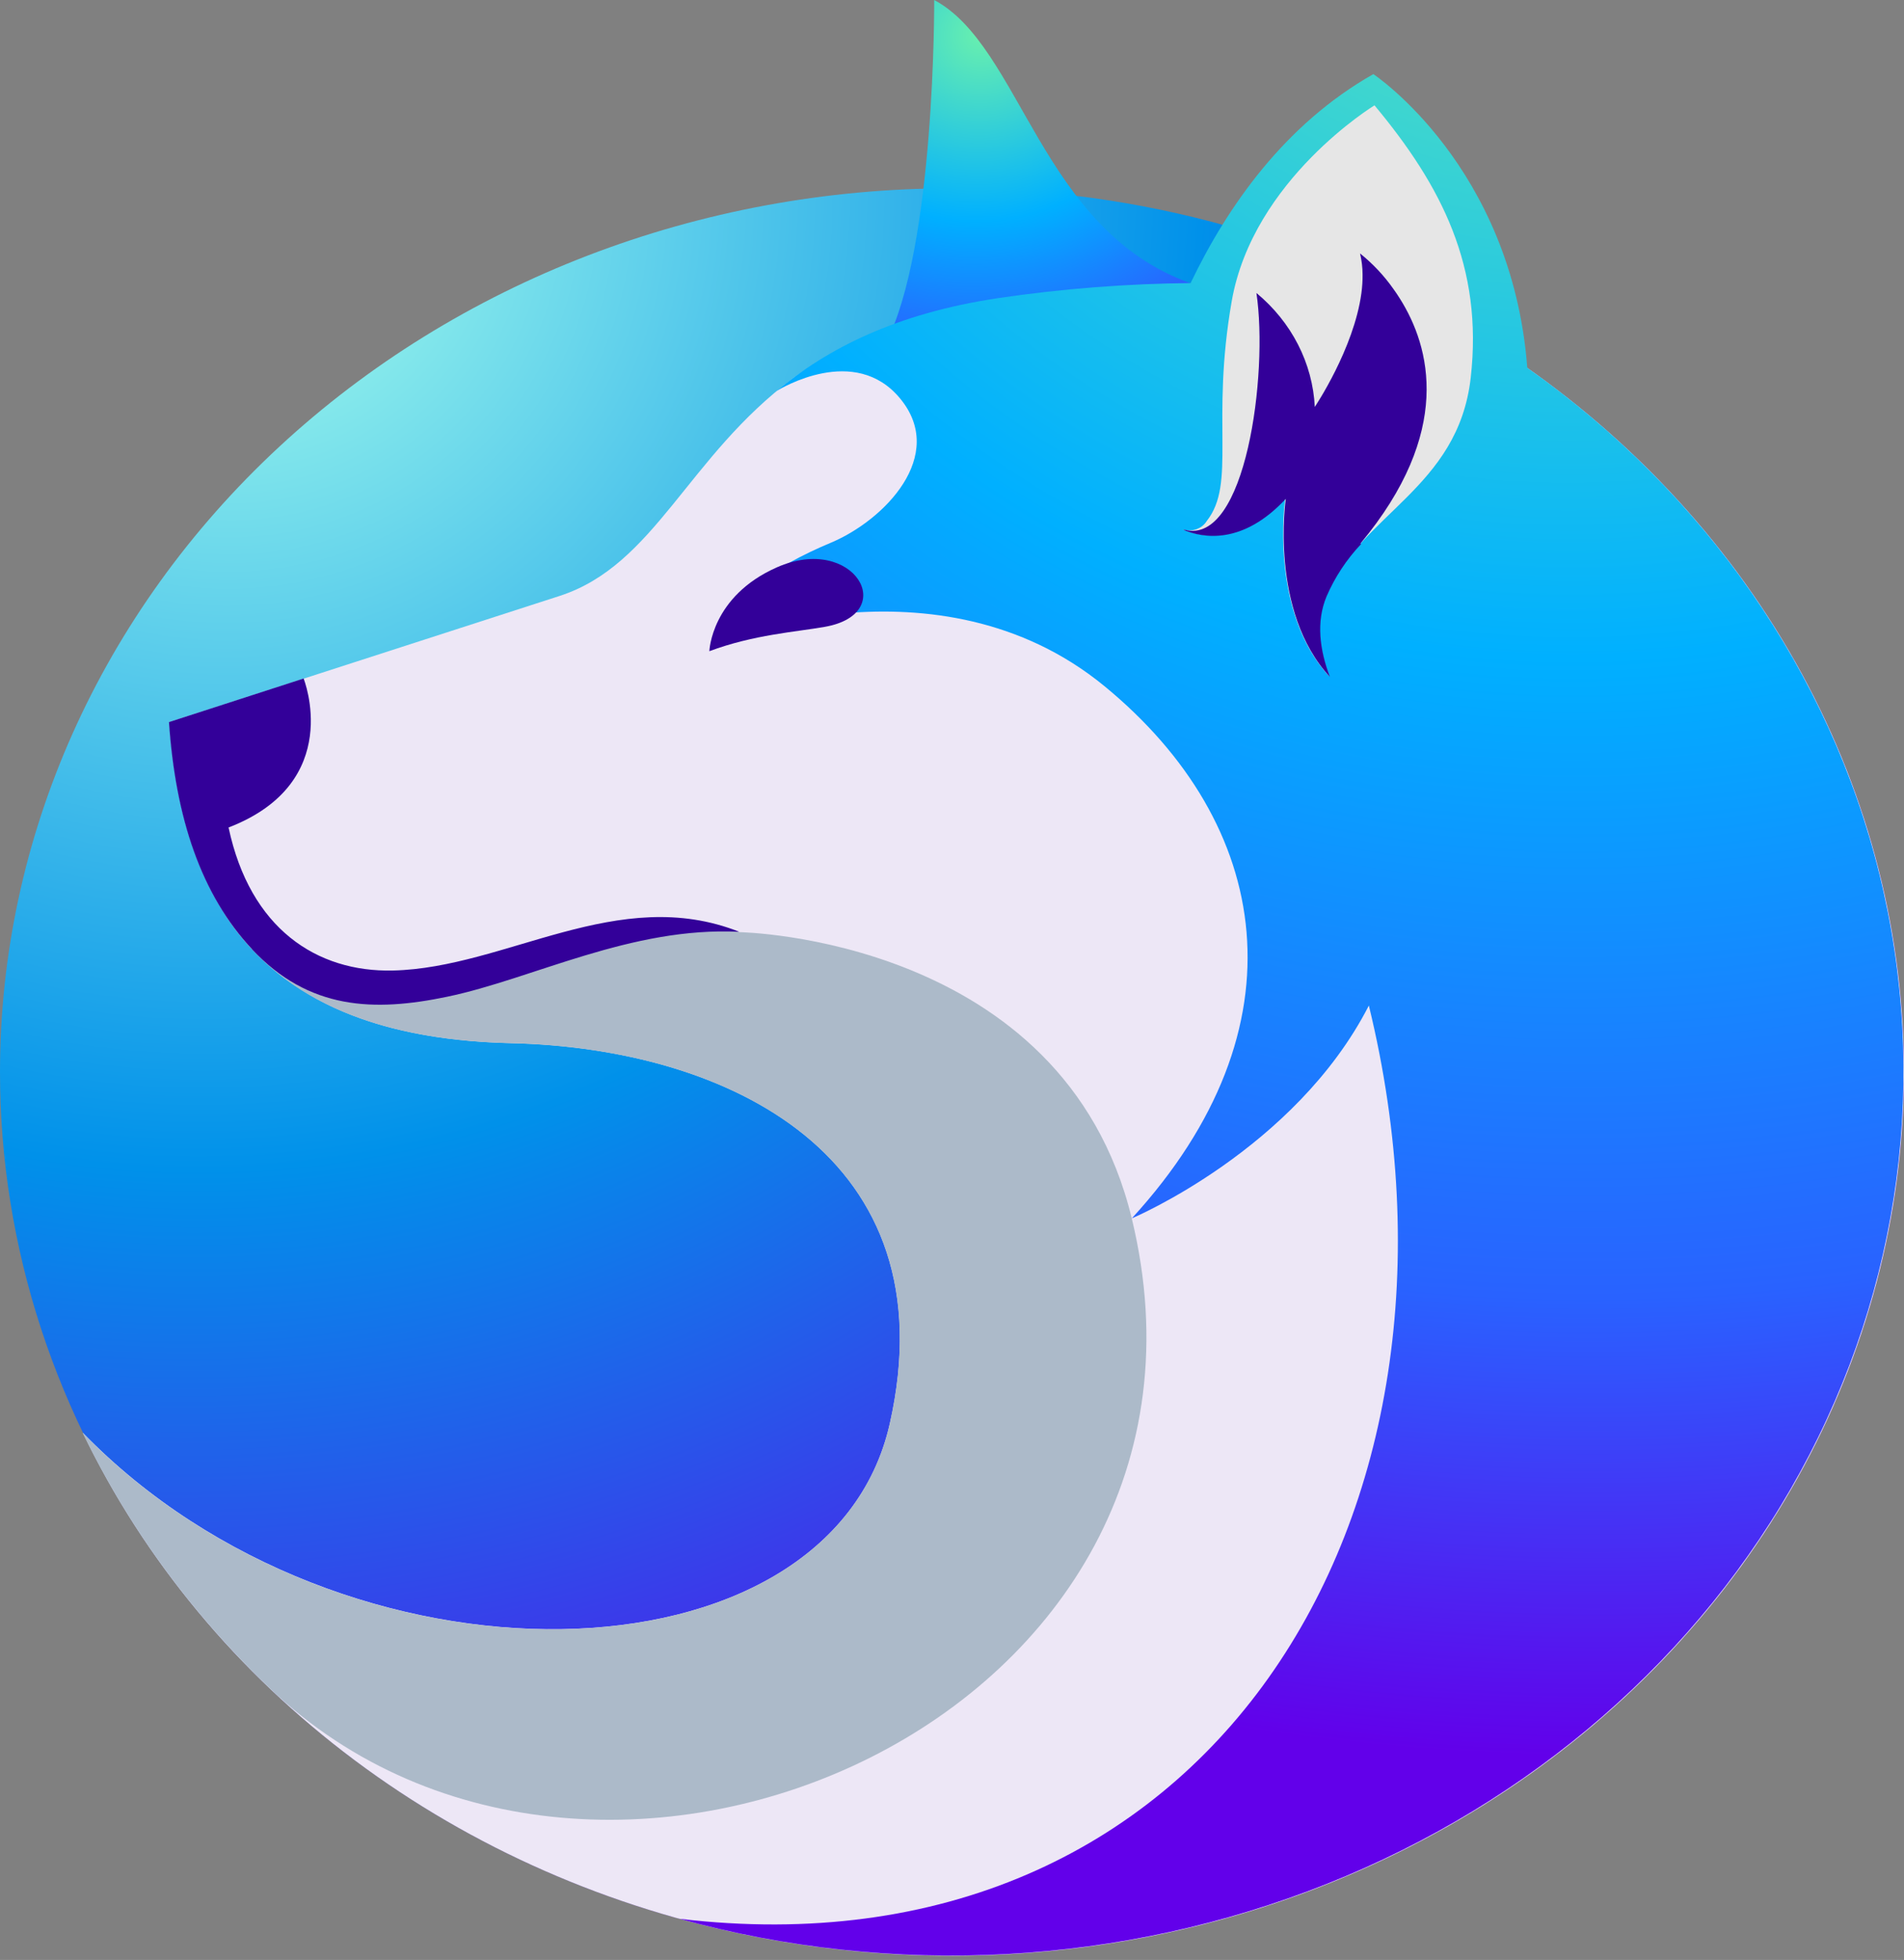 <svg width="240" height="247" viewBox="0 0 240 247" fill="none" xmlns="http://www.w3.org/2000/svg">
<rect x="0" y="0" width="240" height="247" fill="#808080" stroke="none"/>
<path fill-rule="evenodd" clip-rule="evenodd" d="M119.999 23.731C143.732 23.731 166.933 30.263 186.666 42.5C206.4 54.737 221.781 72.13 230.863 92.479C239.945 112.828 242.322 135.22 237.692 156.823C233.062 178.425 221.633 198.269 204.851 213.843C188.068 229.418 166.687 240.024 143.409 244.321C120.132 248.618 96.004 246.413 74.077 237.984C52.15 229.555 33.409 215.281 20.223 196.967C7.038 178.654 0 157.122 0 135.096C0 105.561 12.643 77.234 35.147 56.349C57.651 35.465 88.173 23.731 119.999 23.731Z" fill="url(#paint0_radial_1676_2529)"/>
<path fill-rule="evenodd" clip-rule="evenodd" d="M150.104 35.707C131.124 28.968 128.749 5.852 117.756 0C117.756 0 117.924 31.299 111.607 43.344L128.139 45.402L146.604 41.374L150.104 35.707Z" fill="url(#paint1_radial_1676_2529)"/>
<path fill-rule="evenodd" clip-rule="evenodd" d="M178.849 38.04C195.395 46.682 209.496 58.844 219.993 73.527C230.489 88.21 237.082 104.995 239.23 122.502C241.377 140.01 239.018 157.74 232.346 174.237C225.674 190.734 214.88 205.526 200.85 217.399C186.821 229.271 169.956 237.885 151.641 242.532C133.327 247.179 114.086 247.727 95.499 244.131C76.912 240.535 59.509 232.897 44.721 221.846C29.933 210.794 18.182 196.644 10.433 180.558C43.359 214.461 104.578 213.047 112.166 179.407C119.754 145.767 91.872 132.093 64.421 131.459C34.783 130.776 23.034 115.775 21.331 91.002L70.537 75.103C82.592 71.202 86.638 57.547 100.038 47.599C103.117 45.316 106.795 44.419 111.083 42.722C115.371 41.025 121.446 40.771 127.226 39.903C136.685 38.528 144.125 35.758 151.913 35.787C160.946 35.794 169.96 36.548 178.849 38.04Z" fill="#EDE7F6"/>
<path fill-rule="evenodd" clip-rule="evenodd" d="M33.99 212.756C24.163 203.39 16.184 192.496 10.417 180.569C43.344 214.472 104.562 213.058 112.15 179.418C119.738 145.779 91.856 132.104 64.405 131.47C46.423 131.051 34.978 125.365 28.451 115.426L29.219 114.07C32.887 118.832 38.068 122.41 44.037 124.302C53.832 127.296 81.378 114.187 93.191 117.474C93.191 117.474 134.042 118.089 142.649 153.504C157.888 216.14 75.661 252.482 33.99 212.756Z" fill="#ACBAC9"/>
<path fill-rule="evenodd" clip-rule="evenodd" d="M31.806 119.656C25.333 112.76 22.127 103.075 21.297 91L38.27 85.509C38.27 85.509 43.525 98.608 28.811 104.284C31.523 117.042 39.93 122.533 49.536 122.309C63.808 121.977 77.912 111.385 93.193 117.432C79.531 116.749 67.182 123.352 56.41 125.605C47.098 127.556 38.911 127.254 31.754 119.617L31.806 119.656Z" fill="#330099"/>
<path fill-rule="evenodd" clip-rule="evenodd" d="M192.555 46.383C214.922 62.168 230.613 84.736 236.894 110.154C243.175 135.572 239.648 162.229 226.927 185.482C214.206 208.735 193.098 227.108 167.28 237.402C141.462 247.696 112.571 249.257 85.641 241.813C151.998 249.684 188.309 191.378 172.545 126.723C163.233 144.903 142.666 153.545 142.666 153.545C164.736 129.454 160.301 103.802 139.24 86.49C118.178 69.177 89.844 81.037 89.844 81.037C90.338 76.034 97.811 71.284 104.663 68.426C111.515 65.569 119.376 57.405 113.481 50.246C107.753 43.262 98.368 48.997 97.895 49.27C104.201 44.013 112.787 39.517 125.84 37.566C133.857 36.384 141.958 35.751 150.075 35.674C154.71 26.009 161.961 15.65 173.112 9.34C173.112 9.34 190.558 20.917 192.513 46.325L192.555 46.383Z" fill="url(#paint2_radial_1676_2529)"/>
<path fill-rule="evenodd" clip-rule="evenodd" d="M147.466 65.837H147.518H147.466ZM149.063 66.715C151.523 67.758 156.536 68.665 162.001 62.813C162.001 62.813 159.899 76.975 167.56 85.246C166.289 81.862 165.816 78.311 167.14 75.112C171.428 64.774 183.798 61.584 185.384 47.608C186.971 33.631 181.706 23.409 173.256 13.275C173.256 13.275 157.954 22.59 155.264 37.932C152.573 53.274 155.874 60.882 152.111 65.661C151.82 66.136 151.359 66.502 150.809 66.696C150.258 66.89 149.652 66.9 149.095 66.724L149.063 66.715Z" fill="#E6E6E6"/>
<path fill-rule="evenodd" clip-rule="evenodd" d="M89.415 82.067C89.415 82.067 89.636 75.151 97.938 71.494C107.639 67.212 113.514 77.346 103.929 79.004C100.345 79.638 95.006 79.979 89.415 82.067Z" fill="#330099"/>
<path fill-rule="evenodd" clip-rule="evenodd" d="M171.489 68.495C183.176 54.46 180.307 43.741 176.46 37.636C176.197 37.206 175.913 36.797 175.64 36.416C174.471 34.749 173.056 33.242 171.436 31.939C171.644 32.814 171.75 33.707 171.752 34.602C171.76 35.385 171.711 36.167 171.605 36.943C170.659 43.965 165.73 51.281 165.73 51.281C165.596 48.553 164.877 45.878 163.613 43.413C162.35 40.947 160.568 38.741 158.373 36.923C159.897 47.174 157.007 68.759 149.356 66.769H149.146C151.615 67.813 156.618 68.72 162.072 62.868C162.072 62.868 159.97 77.03 167.632 85.301C166.35 81.916 165.877 78.366 167.212 75.167C168.25 72.754 169.721 70.521 171.563 68.564L171.489 68.495Z" fill="#330099"/>
<defs>
<radialGradient id="paint0_radial_1676_2529" cx="0" cy="0" r="1" gradientUnits="userSpaceOnUse" gradientTransform="translate(29.24 26.432) rotate(55.456) scale(228.368 235.097)">
<stop stop-color="#A7FFEB"/>
<stop offset="0.52" stop-color="#0091EA"/>
<stop offset="1" stop-color="#6200EA"/>
</radialGradient>
<radialGradient id="paint1_radial_1676_2529" cx="0" cy="0" r="1" gradientUnits="userSpaceOnUse" gradientTransform="translate(123.871 4.259) rotate(75.683) scale(52.22 55.791)">
<stop stop-color="#69F0AE"/>
<stop offset="0.45" stop-color="#00B0FF"/>
<stop offset="0.77" stop-color="#2962FF"/>
<stop offset="1" stop-color="#6200EA"/>
</radialGradient>
<radialGradient id="paint2_radial_1676_2529" cx="0" cy="0" r="1" gradientUnits="userSpaceOnUse" gradientTransform="translate(194.493 -32.717) rotate(107.112) scale(254.564 271.005)">
<stop stop-color="#69F0AE"/>
<stop offset="0.45" stop-color="#00B0FF"/>
<stop offset="0.77" stop-color="#2962FF"/>
<stop offset="1" stop-color="#6200EA"/>
</radialGradient>
</defs>
</svg>

